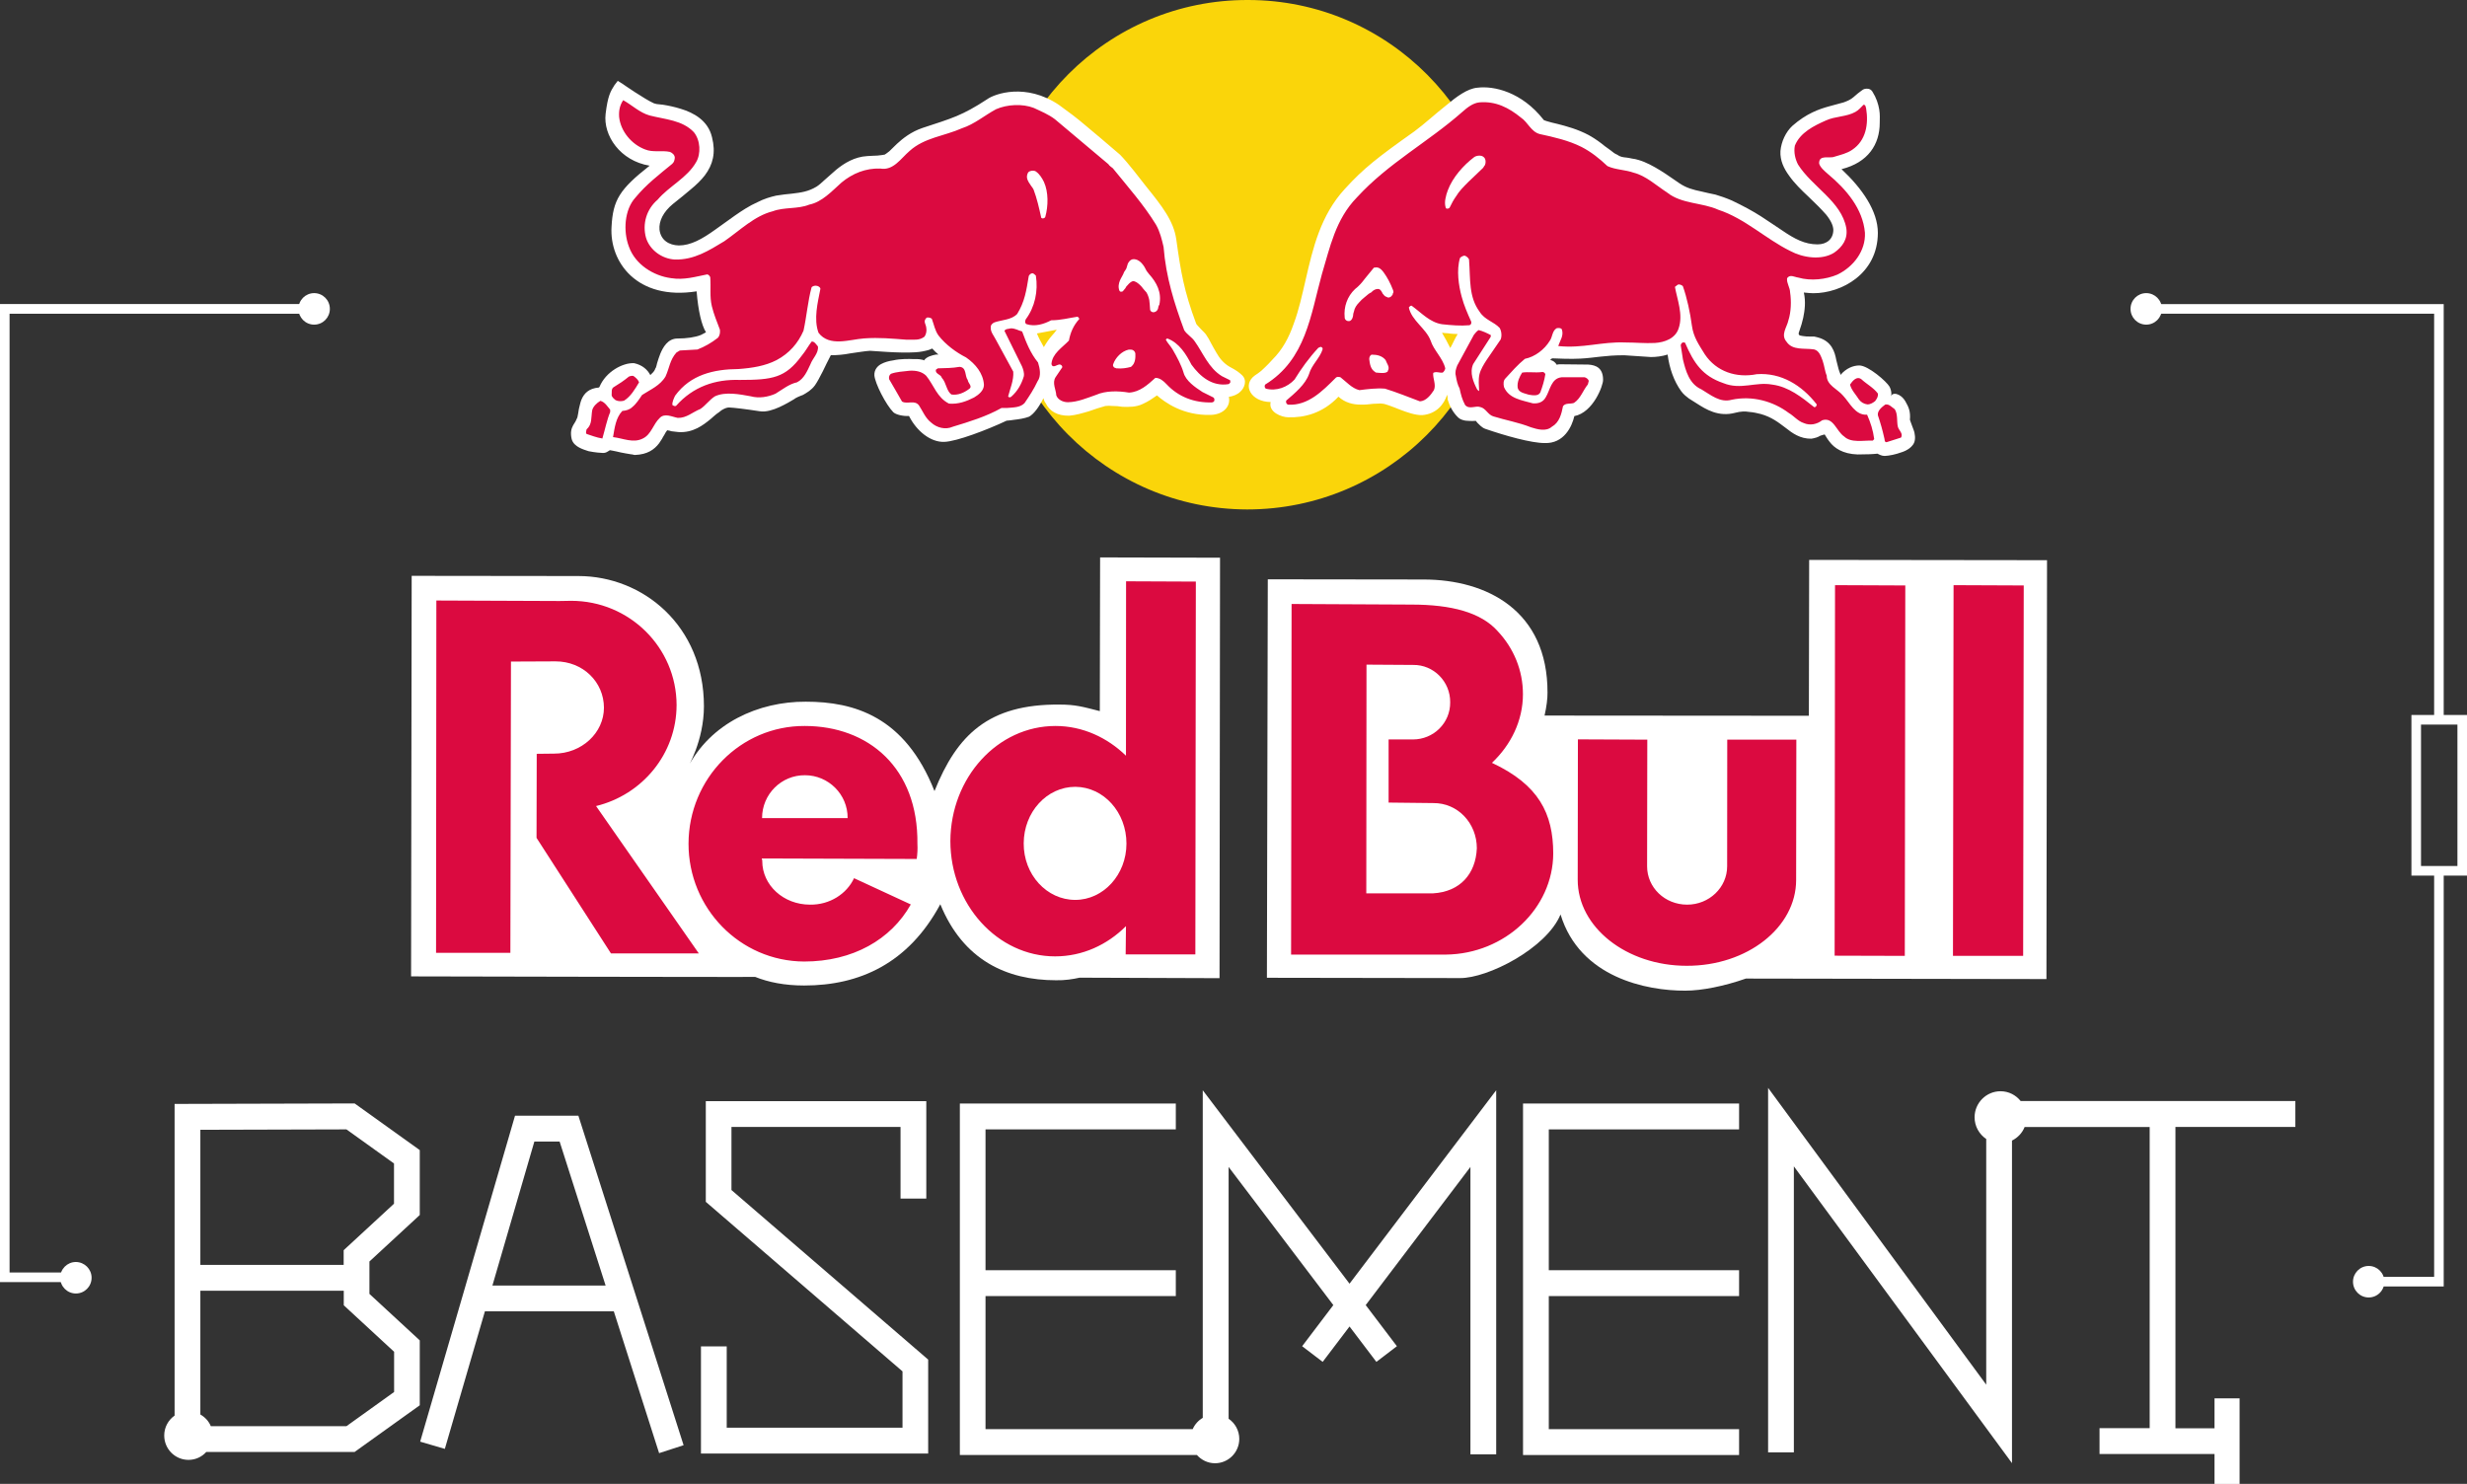 <svg width="389" height="234" viewBox="0 0 389 234" fill="none" xmlns="http://www.w3.org/2000/svg">
<rect x="0" y="0" width="389" height="234" fill="#333333" stroke="none"/>
<g clip-path="url(#clip0)">
<path d="M173.466 87.902L192.376 87.949L192.298 154.255L170.229 154.177C169.187 154.411 167.91 154.614 166.525 154.583C158.759 154.583 151.88 151.426 148.27 142.597C143.243 151.942 135.524 155.411 126.808 155.411C123.727 155.411 121.174 154.896 119.073 154.052C119.151 154.099 64.82 153.974 64.82 153.974L64.914 90.809L91.2 90.84C101.394 90.84 110.996 98.685 110.996 111.374C110.996 116.828 108.397 121.126 108.397 121.126C112.039 114 119.634 110.624 127.042 110.655C134.668 110.655 142.698 112.968 147.352 124.751C150.9 115.906 155.849 111.015 167.07 111.109C169.622 111.109 170.774 111.468 173.42 112.14L173.466 87.902Z" fill="white"/>
<path d="M285.271 88.293L322.778 88.34L322.685 154.396L275.295 154.317C271.903 155.505 268.354 156.224 265.755 156.224C259.639 156.255 249.103 154.161 246.068 144.207C243.858 149.551 234.582 154.286 230.209 154.239L199.768 154.192L199.908 91.356L224.466 91.387C234.473 91.387 244.045 96.325 244.013 109.218C244.029 110.14 243.858 111.484 243.547 112.843L285.225 112.874L285.271 88.293Z" fill="white"/>
<path d="M120.163 129.017C120.163 125.235 123.213 122.219 126.933 122.251C130.637 122.251 133.687 125.282 133.656 129.017H120.163ZM177.544 146.051C174.587 149.004 170.681 150.817 166.37 150.817C157.281 150.817 149.857 142.613 149.857 132.627C149.904 122.594 157.312 114.484 166.432 114.484C170.712 114.484 174.603 116.312 177.544 119.172L177.56 91.668L188.563 91.715L188.485 150.504H177.497L177.544 146.051ZM87.589 104.295L80.57 104.326L80.477 150.254H68.758L68.805 94.7L88.212 94.778C88.476 94.778 89.784 94.747 90.064 94.747C99.246 94.747 106.67 102.107 106.685 111.187C106.67 118.906 101.254 125.345 93.986 127.111L110.187 150.348H96.336L84.601 132.127L84.632 118.875L87.371 118.844C91.713 118.844 95.231 115.578 95.231 111.593C95.215 107.561 91.947 104.295 87.589 104.295ZM144.55 135.456C144.659 134.674 144.706 133.862 144.659 133.065C144.799 121.079 136.924 114.484 126.886 114.484C116.786 114.437 108.599 122.766 108.568 133.033C108.553 143.222 116.677 151.583 126.793 151.63C134.481 151.63 140.504 148.16 143.616 142.628L134.668 138.487C133.516 140.956 130.839 142.707 127.726 142.66C123.54 142.66 120.194 139.597 120.194 135.784C120.209 135.502 120.116 135.627 120.132 135.377L144.55 135.456ZM236.139 99.513C238.707 102.232 240.139 105.733 240.139 109.468C240.139 113.64 238.256 117.469 235.252 120.297C242.644 123.751 244.901 128.298 244.917 134.58C244.886 143.253 237.306 150.426 228 150.536H203.581L203.659 95.247L222.568 95.341C228.871 95.341 233.509 96.575 236.139 99.513ZM319.013 150.739H307.947L308.041 92.278L319.106 92.325L319.013 150.739ZM300.352 150.739L289.287 150.708L289.349 92.278L300.43 92.325L300.352 150.739ZM259.717 136.612L259.748 116.641L248.807 116.594L248.776 138.722C248.761 146.207 256.449 152.302 265.958 152.302C275.498 152.333 283.217 146.254 283.217 138.769L283.249 116.641H272.354L272.339 136.612C272.339 139.956 269.506 142.66 266.036 142.66C262.503 142.66 259.717 139.956 259.717 136.612Z" fill="#DB0A40"/>
<path d="M156.736 40.068C156.752 17.846 174.696 -0.078 196.796 -0C218.88 -0 236.762 18.018 236.731 40.224C236.7 62.399 218.771 80.339 196.656 80.339C174.572 80.292 156.705 62.289 156.736 40.068Z" fill="#FAD50A"/>
<path d="M228.683 54.882C228.917 54.476 229.104 54.085 229.275 53.726C229.477 53.335 229.664 52.96 229.851 52.679C229.275 52.647 228.792 52.647 228.294 52.554C228.014 52.554 227.703 52.507 227.376 52.475C227.828 53.241 228.294 54.085 228.683 54.882ZM228.185 62.242C227.703 63.758 226.489 65.29 224.248 65.462C223.174 65.493 221.805 65.008 220.684 64.571C220.124 64.337 219.564 64.133 219.003 63.93C218.521 63.758 218.163 63.649 217.852 63.649C217.665 63.602 217.494 63.649 217.276 63.649C217.027 63.649 216.778 63.68 216.513 63.68C215.891 63.758 215.206 63.836 214.521 63.805C213.385 63.805 212.109 63.524 211.05 62.555C208.56 65.196 205.619 65.884 203.144 65.805C202.086 65.805 199.97 64.993 200.359 63.399C197.215 63.368 195.814 60.68 197.884 59.195C198.18 59.008 198.475 58.804 198.88 58.476C199.254 58.117 199.814 57.633 200.623 56.726C202.242 55.117 203.253 53.21 204 51.038C204.825 48.834 205.339 46.428 205.899 44.021C207.004 39.224 208.218 33.942 212.078 29.769C214.988 26.566 217.26 24.8 223.019 20.721C224.653 19.518 226.411 17.877 228.061 16.596C229.633 15.267 231.391 13.955 232.963 13.83C235.562 13.502 239.951 14.502 243.375 18.862C243.375 18.862 243.437 18.909 243.453 18.955C243.577 18.987 243.717 19.034 243.92 19.112C244.402 19.268 244.947 19.393 245.616 19.549C247.001 19.909 248.744 20.362 250.534 21.315C251.67 21.956 252.402 22.518 253.071 23.065C253.382 23.268 253.662 23.503 254.02 23.753C254.316 23.987 254.596 24.237 255.001 24.394C255.436 24.722 255.903 24.8 256.448 24.847C256.728 24.878 256.977 24.925 257.32 25.003C257.678 25.034 258.02 25.128 258.409 25.238C259.53 25.566 260.712 26.206 261.802 26.878C262.86 27.519 263.872 28.285 264.852 28.925C265.926 29.644 266.969 29.926 268.323 30.207C268.992 30.363 269.708 30.535 270.502 30.691C271.295 30.926 272.12 31.207 273.069 31.613C274.844 32.457 276.322 33.254 277.645 34.098C278.906 34.911 279.98 35.661 281.007 36.333C282.999 37.692 284.586 38.536 286.594 38.536C288.057 38.536 289.068 37.692 289.084 36.255C289.068 35.614 288.726 34.817 287.963 33.864C287.605 33.457 287.123 32.942 286.687 32.504C286.143 31.942 285.629 31.504 285.131 30.988C284.057 29.988 282.921 28.863 282.143 27.753C281.287 26.597 280.664 25.316 280.742 23.831C280.867 22.346 281.583 20.799 282.641 19.831C284.835 17.908 286.827 17.19 288.539 16.736C289.348 16.502 290.049 16.33 290.718 16.142C291.356 15.908 291.807 15.705 292.228 15.346C292.726 14.908 293.177 14.533 293.457 14.345C293.628 14.22 293.815 14.064 294.049 14.017C294.298 13.97 294.873 13.892 295.231 14.424C295.885 15.471 296.165 16.377 296.321 17.268C296.461 18.065 296.399 18.799 296.399 19.377C296.399 22.753 294.578 25.628 290.376 26.675C293.659 29.754 296.103 33.285 296.103 36.723C296.087 43.209 290.345 46.24 285.94 46.24C285.691 46.24 285.131 46.209 284.431 46.131C284.757 47.569 284.571 48.975 284.337 50.1C284.182 50.819 283.979 51.46 283.808 51.944L283.621 52.507C283.606 52.788 283.621 52.913 284.259 52.991C284.664 53.069 285.038 53.069 285.411 53.069C285.629 53.069 285.847 53.069 286.049 53.069C286.298 53.148 286.516 53.148 286.703 53.226C288.835 53.819 289.317 55.507 289.551 56.789C289.738 57.429 289.831 58.023 290.049 58.633C290.127 58.789 290.189 58.945 290.22 59.117C291.107 58.07 292.228 57.633 293.177 57.633C294.578 57.633 297.488 60.164 297.955 60.992C298.173 61.43 298.235 61.821 298.235 62.149C298.235 62.305 298.173 62.43 298.173 62.555C298.297 61.789 299.682 61.961 300.461 63.321C300.959 64.196 301.27 64.883 301.161 66.196C301.176 66.274 301.223 66.352 301.254 66.477C301.332 66.68 301.425 66.962 301.534 67.243C301.659 67.603 301.815 67.931 301.877 68.243C301.939 68.571 302.001 68.962 301.939 69.368C301.861 70.009 301.441 70.415 301.083 70.697C300.71 70.978 300.227 71.212 299.791 71.337C298.904 71.666 297.893 71.869 297.192 71.9C296.71 71.9 296.352 71.697 296.041 71.541C295.387 71.619 294.344 71.666 292.897 71.666C290.531 71.587 289.208 70.619 288.493 69.665C288.135 69.228 287.932 68.837 287.714 68.509C287.45 68.556 287.247 68.665 287.03 68.712C286.796 68.868 286.547 68.947 286.329 69.025C286.22 69.056 286.08 69.056 286.034 69.103C285.909 69.103 285.753 69.181 285.613 69.181C283.855 69.212 282.61 68.306 281.551 67.462C280.991 67.056 280.462 66.618 279.777 66.212C279.17 65.852 278.485 65.524 277.645 65.29C277.131 65.165 276.509 65.008 275.84 64.962C275.139 64.837 274.408 64.883 273.645 65.087C270.968 65.805 269.008 64.555 267.513 63.602C267.093 63.321 266.72 63.118 266.3 62.836C265.926 62.555 265.459 62.196 265.086 61.68C263.934 60.086 263.234 58.07 262.953 55.913C262.082 56.195 261.101 56.304 260.323 56.304L256.106 56.023C252.993 56.023 251.561 56.429 249.18 56.554C247.811 56.632 245.647 56.554 244.729 56.507C244.667 56.554 244.558 56.711 244.402 56.757C244.931 56.867 245.212 57.117 245.476 57.523C245.569 57.476 245.787 57.445 245.912 57.445L250.425 57.492C251.701 57.57 252.775 58.054 252.775 59.898C252.806 60.773 251.219 65.055 248.246 65.618C247.873 67.259 246.612 69.978 243.562 69.868C241.445 69.868 237.337 68.712 234.177 67.618C233.882 67.509 233.617 67.306 233.43 67.134C233.29 66.978 233.119 66.852 232.979 66.696C232.886 66.571 232.792 66.493 232.714 66.368C231.983 66.415 231.469 66.368 231.096 66.337C230.629 66.259 230.255 66.134 229.944 65.852C229.088 65.04 228.59 64.055 228.248 62.961C228.294 62.696 228.217 62.446 228.185 62.242ZM166.633 51.991C165.497 52.194 164.423 52.429 163.505 52.585C163.754 53.226 164.143 53.944 164.595 54.741C164.984 54.069 165.419 53.429 165.855 52.944C166.12 52.647 166.369 52.366 166.633 51.991ZM111.322 52.397C110.637 51.319 110.093 49.038 109.844 45.943C100.397 47.428 96.086 41.271 96.428 35.77C96.646 31.535 97.704 29.848 102.436 26.128C97.782 25.363 95.09 21.362 95.494 17.955C95.837 15.111 96.272 14.392 96.895 13.423L97.409 12.752L98.187 13.236C98.218 13.267 101.657 15.643 103.089 16.283C103.12 16.314 103.229 16.314 103.54 16.408C103.836 16.439 104.163 16.486 104.552 16.518C105.346 16.643 106.357 16.846 107.385 17.174C109.33 17.768 111.649 18.971 112.271 21.643C112.894 24.097 112.411 25.972 111.135 27.66C110.544 28.425 109.766 29.175 108.925 29.863C108.1 30.582 107.12 31.348 106.093 32.176C104.599 33.41 103.867 34.864 103.992 36.223C104.194 37.895 105.501 38.661 107.027 38.708C108.91 38.708 110.7 37.708 112.769 36.223C113.781 35.536 114.855 34.692 115.913 33.973C117.018 33.207 118.154 32.457 119.415 31.895C120.504 31.332 121.5 31.051 122.387 30.848C123.321 30.691 124.099 30.613 124.893 30.535C126.34 30.363 127.461 30.207 128.737 29.441C129.111 29.207 129.531 28.847 130.076 28.332C130.636 27.847 131.243 27.285 131.85 26.769C133.126 25.722 134.76 24.722 136.768 24.612C137.281 24.566 137.842 24.566 138.355 24.534C138.931 24.487 139.336 24.409 139.507 24.378C139.662 24.3 139.865 24.128 140.238 23.847C140.55 23.534 140.97 23.128 141.421 22.69C142.37 21.815 143.662 20.784 145.468 20.174C147.786 19.409 149.358 18.924 150.852 18.299C152.284 17.69 153.638 16.971 155.646 15.658C156.86 14.767 161.778 13.048 166.96 16.533C168.516 17.658 169.762 18.58 171.224 19.831C172.641 20.987 174.29 22.425 176.609 24.394C177.31 25.113 178.072 26.035 178.773 26.91C179.488 27.832 180.173 28.707 180.718 29.394C183.208 32.473 185.076 34.848 185.48 37.77C186.196 42.896 186.679 45.85 188.624 51.069C188.64 51.1 188.702 51.147 188.78 51.272C188.889 51.397 189.013 51.507 189.138 51.663L189.604 52.147C189.791 52.304 189.947 52.507 190.134 52.71C190.445 53.163 190.725 53.632 190.974 54.148C191.223 54.585 191.488 55.117 191.783 55.585C192.297 56.507 192.935 57.273 193.853 57.82C195.067 58.461 195.347 58.711 195.83 59.148C196.701 59.945 196.25 61.195 195.55 61.789C195.098 62.227 194.491 62.461 193.76 62.586C194.087 63.946 193.06 65.352 190.912 65.43C186.539 65.555 183.659 63.43 182.43 62.352L182.274 62.461C181.807 62.789 181.091 63.305 180.204 63.696C179.131 64.227 177.901 64.18 176.967 64.149C176.454 64.055 175.925 64.024 175.489 64.024C175.022 63.977 174.602 63.977 174.29 64.024C173.512 64.227 172.594 64.54 171.66 64.868C170.695 65.149 169.59 65.477 168.594 65.555C166.696 65.587 165.482 64.821 164.89 63.586C164.704 63.383 164.595 63.071 164.532 62.789C163.832 64.196 163.007 65.305 162.26 65.712C161.513 65.993 160.642 66.118 159.941 66.196C159.583 66.274 159.225 66.274 158.945 66.321C158.898 66.321 158.758 66.321 158.696 66.352C155.646 67.79 150.806 69.634 148.891 69.681C146.775 69.759 144.565 68.04 143.335 65.602C142.402 65.649 141.281 65.399 140.861 65.008C139.678 63.805 137.982 60.477 137.873 59.195C137.826 58.273 138.417 57.679 138.962 57.398C139.476 57.117 140.192 56.914 140.814 56.836C142.028 56.554 143.444 56.601 144.067 56.632C144.331 56.632 144.503 56.632 144.689 56.632C144.876 56.632 145.11 56.664 145.312 56.711C145.468 56.711 145.561 56.757 145.701 56.836C146.121 56.226 146.977 56.038 147.584 55.913C147.677 55.913 147.849 55.913 147.973 55.913C147.6 55.601 147.273 55.273 146.993 54.96C146.79 55.07 146.619 55.117 146.417 55.195C145.857 55.351 145.094 55.523 144.3 55.554C141.748 55.726 137.561 55.32 137.188 55.32C136.503 55.351 135.32 55.554 134.075 55.726C133.048 55.929 131.881 56.038 131.009 56.007C130.558 56.882 130.091 57.804 129.733 58.57C129.297 59.445 128.815 60.32 128.504 60.758C127.943 61.524 127.243 61.914 126.621 62.274C126.309 62.367 126.045 62.524 125.811 62.602C125.578 62.727 125.376 62.805 125.251 62.93C124.737 63.243 123.835 63.774 122.87 64.212C121.952 64.618 120.8 65.024 119.788 64.852C117.454 64.493 115.742 64.29 114.964 64.258C114.637 64.258 114.279 64.383 113.765 64.696C113.532 64.899 113.252 65.102 112.972 65.29C112.676 65.524 112.411 65.774 112.085 66.055C110.871 67.056 109.268 68.29 106.964 68.134C106.778 68.087 106.342 68.087 105.891 68.009C105.673 67.931 105.439 67.884 105.206 67.853C105.05 68.056 104.879 68.29 104.754 68.571C104.614 68.775 104.49 69.009 104.381 69.212C104.225 69.462 104.07 69.697 103.93 69.9C103.167 70.9 102.093 71.666 100.148 71.744C100.085 71.744 99.93 71.744 99.712 71.666C99.572 71.666 99.37 71.619 99.183 71.588C98.809 71.541 98.342 71.431 97.891 71.353C97.409 71.228 96.973 71.15 96.599 71.072L96.164 70.994C96.023 71.072 95.883 71.197 95.79 71.228C95.603 71.353 95.37 71.431 95.074 71.431C94.778 71.431 93.798 71.353 92.802 71.15C92.32 70.994 91.806 70.837 91.292 70.556C90.872 70.322 90.312 69.915 90.141 69.228C89.923 68.275 90.063 67.618 90.374 67.071C90.499 66.837 90.654 66.634 90.763 66.43C90.856 66.227 90.919 66.102 91.043 65.821C91.137 65.383 91.215 64.946 91.277 64.508C91.401 64.071 91.479 63.539 91.666 63.071C92.086 62.024 92.864 61.242 94.405 61.117L94.514 61.039C95.51 58.601 98.218 57.195 99.914 57.273H99.992C101.284 57.554 102.109 58.304 102.544 59.148C102.84 58.867 103.136 58.586 103.26 58.304C103.291 58.226 103.338 58.054 103.432 57.945C103.494 57.742 103.556 57.554 103.603 57.304C103.727 56.82 103.93 56.304 104.116 55.788C104.521 54.82 105.268 53.382 106.84 53.382C108.241 53.382 109.626 53.194 110.528 52.819C110.98 52.6 111.166 52.475 111.322 52.397Z" fill="white"/>
<path d="M298.765 64.524C299.279 65.321 299.061 66.446 299.248 67.259C299.372 67.853 300.166 68.368 299.746 69.009L297.489 69.728C297.085 69.759 297.209 69.243 297.1 69.009C296.804 67.696 296.524 66.728 296.104 65.477C296.011 64.758 296.742 64.196 297.256 63.805C297.863 63.649 298.283 64.212 298.765 64.524ZM96.211 64.602V64.993C95.713 66.165 95.402 67.728 94.982 69.15C94.001 68.993 93.239 68.665 92.492 68.431C92.321 68.228 92.445 67.993 92.492 67.712C93.41 66.899 93.177 65.868 93.379 64.696C93.519 64.102 94.11 63.54 94.671 63.211C95.387 63.399 95.807 64.133 96.211 64.602ZM293.505 59.805C294.33 60.57 295.419 61.133 296.104 62.055C296.182 62.539 295.933 62.899 295.668 63.258C295.357 63.493 294.968 63.774 294.454 63.774C293.91 63.696 293.474 63.461 293.132 63.008C292.649 62.242 291.933 61.524 291.715 60.649C292.089 60.086 292.774 59.242 293.505 59.805ZM100.771 60.289C100.149 61.336 99.449 62.539 98.406 63.18C97.986 63.305 97.472 63.305 97.067 63.102C96.85 62.914 96.429 62.618 96.445 62.258C96.492 61.899 96.367 61.383 96.694 61.102C97.565 60.57 98.406 60.023 99.168 59.383C99.402 59.305 99.744 59.18 99.947 59.336C100.258 59.57 100.631 59.883 100.771 60.289ZM243.672 59.008C243.532 59.961 243.221 60.961 242.878 61.883C242.551 62.524 241.649 62.336 241.057 62.242C240.404 62.008 239.392 61.93 239.299 61.039C239.221 60.195 239.626 59.367 240.015 58.758C240.964 58.601 242.084 58.805 243.049 58.68C243.298 58.601 243.579 58.726 243.672 59.008ZM152.597 59.93C152.643 60.414 153.359 60.899 152.877 61.289C152.036 61.93 151.071 62.367 150.013 62.211C149.204 61.602 149.235 60.367 148.503 59.57C148.363 59.008 147.399 58.977 147.585 58.289L147.881 58.086C149.017 58.054 150.169 58.054 151.305 57.851C152.457 57.929 152.099 59.289 152.597 59.93ZM239.812 18.534C240.948 19.299 241.415 20.784 242.8 21.143C245.041 21.628 247.329 22.143 249.384 23.175C250.878 23.941 252.232 25.019 253.461 26.191C254.737 26.785 256.247 26.753 257.616 27.238C259.531 27.722 261.149 29.238 262.877 30.363C265.165 32.192 268.417 31.926 270.954 33.082C275.125 34.442 278.455 37.692 282.268 39.568C284.261 40.646 287.218 41.099 289.21 39.849C290.532 38.927 291.404 37.677 291.124 35.958C290.361 31.754 285.739 29.473 283.513 25.941C283.078 25.097 282.813 24.019 283.015 22.972C283.84 20.893 286.066 19.815 287.902 19.002C289.365 18.315 291.171 18.44 292.571 17.643C293.1 17.361 293.474 16.877 293.847 16.518C294.19 16.518 294.174 16.877 294.252 17.08C294.672 19.612 294.205 22.175 292.073 23.612C291.217 24.206 290.237 24.409 289.225 24.722C288.447 25.034 286.782 24.316 286.844 25.8C287.046 26.441 287.7 26.972 288.229 27.441C291.124 29.848 293.738 32.926 294.065 36.692C294.205 39.568 292.229 42.099 289.723 43.303C287.933 44.068 285.537 44.349 283.545 43.771C283.015 43.724 282.222 43.178 281.786 43.896C281.708 44.693 282.253 45.303 282.268 46.131C282.471 47.444 282.424 49.209 282.004 50.491C281.786 51.585 280.728 52.773 281.708 53.898C282.658 55.304 284.51 54.867 286.05 55.101C286.875 55.304 287.14 56.226 287.389 56.867C287.669 57.633 287.747 58.586 288.042 59.227C288.027 60.758 289.754 61.352 290.626 62.399C291.684 63.524 292.54 65.524 294.408 65.399C294.968 66.681 295.341 67.837 295.528 69.243L295.31 69.478C293.816 69.431 291.886 69.884 290.797 68.837C289.536 67.993 289.116 65.712 287.326 66.274C286.502 66.915 285.397 67.149 284.416 66.712C283.513 66.431 282.86 65.587 282.051 65.118C279.592 63.274 276.308 62.352 273.055 63.039C271.219 63.555 269.756 62.274 268.277 61.399C266.363 60.555 265.803 58.476 265.367 56.679L265.025 54.476C265.025 54.273 265.18 54.038 265.398 53.991L265.694 54.038C267.094 57.289 268.448 59.289 271.732 60.414C274.487 61.539 276.837 60.164 279.436 60.649C282.035 60.977 284.105 62.649 286.066 64.212C286.268 64.243 286.408 64.04 286.439 63.93L286.455 63.758C284.12 60.758 280.852 58.726 277.008 59.008C273.787 59.648 270.643 58.601 268.822 55.882C267.857 54.32 267.032 53.163 266.783 51.366C266.503 49.288 266.021 47.006 265.351 45.115C265.18 44.959 264.791 44.756 264.527 44.912L264.106 45.24C264.464 47.24 265.429 49.6 264.698 51.757C264.2 53.366 262.503 53.991 260.947 54.085C259.344 54.163 257.928 54.007 256.309 54.007C252.574 53.851 249.57 54.976 245.711 54.57C246.006 53.648 246.613 52.929 246.271 51.929C246.131 51.694 245.68 51.694 245.431 51.772C244.73 52.21 244.808 53.148 244.372 53.741C243.547 55.101 242.038 56.273 240.45 56.586C239.361 57.461 238.303 58.664 237.416 59.633C237.026 59.992 237.042 60.555 237.151 61.039C237.929 62.883 240.015 63.118 241.695 63.602C242.583 63.68 243.33 63.399 243.734 62.649C244.435 61.524 244.575 59.648 246.255 59.492H249.866C250.146 59.57 250.426 59.773 250.52 60.055L250.38 60.617C249.586 61.586 249.259 62.821 248.185 63.54C247.609 63.743 246.831 63.508 246.458 64.055C246.209 65.29 245.897 66.618 244.684 67.306C243.765 68.103 242.396 67.696 241.4 67.384C239.485 66.618 237.384 66.259 235.486 65.665C234.63 65.43 234.287 64.383 233.431 64.196C232.638 63.915 231.704 64.633 231.019 63.868C230.537 62.946 230.381 62.305 230.148 61.258C229.836 60.695 229.665 59.945 229.556 59.258C229.401 58.664 229.572 58.211 229.774 57.648L232.404 52.804C232.653 52.523 232.84 52.21 233.167 52.054C233.805 52.21 234.505 52.538 235.081 52.851L235.05 53.132L232.295 57.414C231.688 58.773 232.326 60.258 232.918 61.414C233.058 61.492 233.12 61.742 233.229 61.617C233.198 60.774 233.089 59.93 233.276 59.055C233.463 58.258 233.961 57.461 234.427 56.742L236.622 53.538C236.855 52.976 236.746 52.179 236.466 51.71C235.517 50.71 234.132 50.46 233.322 49.178C231.564 46.819 231.875 44.053 231.642 40.974C231.642 40.771 231.268 40.411 231.004 40.333C230.77 40.255 230.319 40.536 230.21 40.693C229.634 42.615 230.008 45.053 230.474 46.772C230.848 48.178 231.408 49.444 231.984 50.725C232.062 51.007 231.906 51.241 231.688 51.288C230.288 51.413 228.84 51.288 227.393 51.132C225.479 50.85 224.171 49.366 222.631 48.241C222.491 48.116 222.273 48.319 222.148 48.491C222.584 50.569 224.856 51.772 225.588 53.726C226.07 55.242 227.502 56.461 227.891 58.086C227.86 58.336 227.689 58.601 227.486 58.758C226.957 58.836 226.459 58.523 225.992 58.805C225.899 59.68 226.49 60.649 226.101 61.524C225.588 62.321 224.856 63.243 223.891 63.289C222.055 62.602 220.218 61.852 218.382 61.289C217.012 61.18 215.612 61.367 214.351 61.524C213.168 61.242 212.297 60.211 211.363 59.492C211.083 59.414 210.803 59.367 210.585 59.617C208.499 61.696 206.258 63.977 203.13 63.821C202.943 63.774 202.803 63.587 202.788 63.415L202.803 63.18C204.204 61.977 205.822 60.649 206.414 58.977C206.818 57.539 208.11 56.492 208.546 55.101C208.608 54.82 208.406 54.742 208.235 54.695L207.877 54.851C206.383 56.461 205.184 58.133 204.126 59.852C203.006 61.055 201.294 61.727 199.597 61.289C199.379 61.133 199.379 60.852 199.488 60.649C205.931 56.695 206.663 49.647 208.437 43.24C209.713 39.005 210.585 34.598 213.946 31.145C218.927 25.706 225.167 22.425 230.568 17.659C231.377 16.94 232.249 16.252 233.276 16.143C235.875 15.924 237.929 17.002 239.812 18.534ZM102.421 18.205C104.88 18.846 107.588 18.924 109.409 20.846C110.452 22.128 110.545 24.253 109.767 25.566C108.366 28.05 105.487 29.363 103.697 31.488C101.954 32.973 101.254 35.286 101.861 37.489C102.468 39.458 104.398 40.818 106.405 40.927C109.471 41.005 111.806 39.489 114.218 38.036C116.692 36.317 118.98 34.036 121.844 33.317C123.665 32.629 125.812 33.004 127.602 32.27C129.61 31.863 131.12 30.191 132.691 28.785C134.434 27.347 136.489 26.503 138.808 26.581C140.862 26.941 142.014 25.019 143.414 23.816C145.749 21.69 148.939 21.456 151.694 20.221C153.655 19.581 155.258 18.19 157.063 17.221C158.822 16.455 161.234 16.33 163.008 17.018C164.207 17.58 165.358 18.049 166.354 18.815L174.774 25.894C174.914 26.144 175.225 26.331 175.474 26.535C177.84 29.457 180.361 32.301 182.275 35.426C182.914 36.552 183.194 37.739 183.474 38.943C183.847 43.693 185.17 47.866 186.727 52.069C187.147 52.741 187.925 53.148 188.392 53.835C189.699 55.663 190.571 58.039 192.672 59.32L193.963 59.961C193.979 60.039 194.041 60.242 193.963 60.367L193.745 60.57C191.146 61.008 189.217 59.367 187.863 57.492C187.053 55.898 185.933 54.054 184.081 53.382C184.003 53.335 183.941 53.491 183.816 53.538C184.081 54.101 184.61 54.585 184.921 55.148C185.59 56.304 186.275 57.586 186.618 58.742C186.976 60.07 188.454 61.071 189.606 61.821L191.302 62.664C191.52 62.789 191.567 63.149 191.38 63.352L191.115 63.461C188.345 63.54 185.839 62.618 183.941 60.586C183.458 60.07 182.882 59.586 182.182 59.586C180.953 60.695 179.723 61.821 178.027 61.914C176.346 61.633 174.369 61.586 172.813 62.274C171.412 62.758 169.981 63.399 168.393 63.43C167.662 63.43 166.821 63.071 166.557 62.352C166.526 61.461 165.856 60.398 166.448 59.477L167.506 57.914C167.506 57.664 167.35 57.554 167.133 57.476C166.697 57.429 165.981 58.195 165.794 57.398C165.919 55.757 167.475 54.835 168.549 53.71C168.782 52.429 169.265 51.319 170.183 50.303C170.167 50.178 170.043 50.022 169.903 49.944C168.549 50.147 167.226 50.507 165.747 50.507C164.611 51.116 163.195 51.554 161.857 51.116C161.545 50.913 161.639 50.585 161.748 50.35C163.18 48.428 163.724 45.912 163.335 43.459C163.195 43.349 162.977 43.068 162.759 43.099C162.51 43.099 162.277 43.381 162.215 43.537C161.841 45.819 161.577 47.584 160.394 49.507C159.491 50.46 157.997 50.428 156.814 50.835C156.534 50.944 156.192 51.241 156.223 51.6C156.161 52.366 156.736 52.96 157.063 53.632L159.771 58.601C159.88 59.961 159.258 61.321 158.962 62.524C159.149 62.758 159.32 62.649 159.46 62.555C160.456 61.68 161.078 60.555 161.436 59.352C161.545 58.789 161.312 58.179 161.156 57.789L158.386 52.179C158.557 51.819 159.009 51.897 159.351 51.788C160.036 51.741 160.549 52.116 161.172 52.272C161.81 53.991 162.464 55.679 163.678 57.164C163.958 58.039 164.222 59.289 163.6 60.133C163.024 61.367 162.339 62.414 161.545 63.571C160.861 64.29 159.756 64.243 158.775 64.337H157.919C155.491 65.696 152.877 66.493 150.247 67.29C149.064 67.821 147.71 67.446 146.838 66.649C145.904 65.93 145.515 64.852 144.908 63.93C144.208 63.008 143.056 63.805 142.232 63.321C141.562 62.117 140.862 60.961 140.193 59.789C140.146 59.477 140.193 59.148 140.488 58.945C141.391 58.617 142.418 58.586 143.445 58.461C144.442 58.414 145.36 58.586 146.045 59.258C147.258 60.742 147.741 62.696 149.64 63.649C151.103 63.774 152.394 63.289 153.593 62.68C154.324 62.242 155.149 61.602 155.149 60.68C155.04 58.883 153.826 57.398 152.332 56.367C150.76 55.57 149.126 54.367 147.99 52.913C147.43 52.147 147.274 51.194 146.932 50.272C146.792 50.116 146.294 49.991 146.091 50.116C145.5 50.71 146.013 51.085 146.06 51.71C146.138 52.147 146.06 52.679 145.78 53.085C144.908 53.757 144.068 53.523 142.916 53.569C140.613 53.398 138.683 53.194 136.255 53.366C133.968 53.523 130.793 54.757 129.065 52.476C128.271 50.319 128.941 47.709 129.361 45.553C129.361 45.272 128.941 45.068 128.738 45.068C128.536 44.99 128.007 45.147 127.96 45.35C127.384 47.475 127.198 49.866 126.7 52.147C125.844 54.116 124.474 55.71 122.451 56.789C120.661 57.711 118.607 58.039 116.443 58.195C112.553 58.226 108.88 59.07 106.452 62.399C106.296 62.727 105.938 63.446 106.032 63.883C106.219 63.993 106.436 64.118 106.608 63.993C109.3 60.961 112.771 59.789 116.63 59.914C121.828 59.914 123.852 59.602 126.435 56.07C127.011 55.382 127.415 54.617 127.976 53.866C128.396 53.788 128.723 54.351 128.972 54.632C129.096 55.71 128.147 56.476 127.789 57.445C127.291 58.492 126.793 59.727 125.672 60.289C124.412 60.57 123.385 61.414 122.28 62.086C121.112 62.602 119.696 62.852 118.373 62.493C116.661 62.18 114.389 61.727 112.739 62.493C111.899 63.008 111.23 63.977 110.436 64.493C109.222 64.977 108.242 65.946 106.872 65.899C105.938 65.727 104.787 65.087 104.009 65.93C102.997 66.884 102.701 68.493 101.394 69.134C99.853 69.947 98.235 69.103 96.663 68.931C96.927 67.415 97.099 65.899 98.126 64.805C98.717 64.758 99.277 64.602 99.698 64.196C100.336 63.68 100.818 62.914 101.238 62.289C102.53 61.446 104.102 60.805 104.942 59.367C105.565 58.008 105.612 56.773 106.654 55.601L107.199 55.273L109.969 55.117C111.105 54.679 112.179 54.07 113.191 53.273C113.518 52.913 113.564 52.429 113.518 51.991C113.02 50.632 112.584 49.678 112.241 48.272C111.883 46.756 112.117 45.35 111.992 43.709C111.883 43.521 111.79 43.318 111.51 43.271C109.674 43.631 107.868 44.193 105.829 43.865C103.044 43.506 100.164 41.709 99.168 38.896C98.235 36.458 98.468 33.051 100.18 31.176C101.892 29.082 103.993 27.488 105.985 25.847C106.312 25.566 106.359 25.238 106.405 24.878C106.39 24.425 106.016 24.112 105.643 23.956C104.382 23.675 102.966 24.081 101.721 23.566C99.589 22.768 97.877 20.721 97.628 18.471C97.55 17.44 97.737 16.596 98.266 15.799C99.651 16.565 100.865 17.768 102.421 18.205Z" fill="#DB0A40"/>
<path d="M164.828 34.177L164.797 34.255L164.766 34.302C164.626 34.427 164.393 34.505 164.237 34.38L164.159 34.302V34.224C163.832 32.739 163.505 31.301 162.976 29.895C162.898 29.739 162.774 29.535 162.634 29.379C162.494 29.176 162.369 28.973 162.229 28.77C161.949 28.285 161.794 27.848 162.089 27.254L162.136 27.176C162.416 26.894 162.898 26.863 163.225 26.973L163.35 27.051C163.941 27.457 164.33 28.129 164.61 28.692C165.342 30.301 165.295 32.505 164.828 34.177Z" fill="white"/>
<path d="M182.805 48.069C182.727 48.147 182.696 48.225 182.665 48.35C182.65 48.475 182.603 48.553 182.603 48.663C182.51 48.913 182.385 49.116 182.027 49.225C181.654 49.303 181.327 49.069 181.342 48.709C181.311 48.225 181.28 47.741 181.218 47.303C181.124 46.865 180.984 46.459 180.766 46.1C180.611 45.975 180.471 45.74 180.268 45.537C180.128 45.334 179.926 45.1 179.755 44.943C179.397 44.615 179.039 44.334 178.634 44.334C178.354 44.412 178.058 44.662 177.825 44.943C177.701 45.053 177.545 45.225 177.467 45.428L177.14 45.818C177.016 46.069 176.704 45.99 176.658 45.99L176.564 45.912L176.502 45.818C176.284 45.225 176.409 44.693 176.596 44.224C176.782 43.787 177.078 43.381 177.234 42.943L177.296 42.818C177.374 42.74 177.467 42.584 177.607 42.334C177.669 42.099 177.778 41.818 177.841 41.568C178.121 41.052 178.51 40.646 179.366 41.005C179.864 41.24 180.191 41.677 180.455 42.084C180.564 42.287 180.689 42.49 180.798 42.724C180.922 42.88 181.062 43.052 181.171 43.209C182.385 44.553 183.225 46.115 182.805 48.069Z" fill="white"/>
<path d="M178.384 57.805L178.369 57.851H178.353C177.606 58.055 176.859 58.164 176.081 58.086H176.05H176.034C175.956 58.055 175.91 58.055 175.847 58.008C175.785 58.008 175.707 57.977 175.661 57.93C175.552 57.805 175.427 57.648 175.536 57.414C175.879 56.414 176.844 55.382 177.98 55.132C178.057 55.132 178.182 55.132 178.26 55.132C178.306 55.132 178.415 55.132 178.571 55.179C178.727 55.257 178.945 55.382 179.022 55.711C179.054 56.32 179.054 57.289 178.384 57.805Z" fill="white"/>
<path d="M234.194 25.894C234.178 26.004 234.1 26.129 234.022 26.207L233.867 26.457C233.104 27.223 232.295 27.941 231.563 28.66C230.801 29.426 230.069 30.145 229.587 30.973C229.213 31.489 228.887 32.098 228.606 32.692C228.513 32.895 228.28 32.926 228.093 32.895L228.015 32.848L227.953 32.723C227.813 32.239 227.828 31.77 227.922 31.317C227.999 30.879 228.14 30.395 228.295 30.004C229.058 27.973 230.754 26.05 232.482 24.753C232.84 24.519 233.851 24.316 234.178 25.082C234.271 25.332 234.271 25.66 234.194 25.894Z" fill="white"/>
<path d="M219.642 45.709C219.72 45.866 219.72 45.991 219.72 46.1C219.642 46.209 219.595 46.35 219.595 46.459C219.471 46.616 219.377 46.772 219.206 46.85C219.05 46.928 218.833 46.975 218.646 46.819C218.428 46.772 218.272 46.616 218.163 46.459C218.054 46.381 218.023 46.288 217.977 46.209L217.868 46.006C217.681 45.725 217.572 45.569 217.261 45.569C216.981 45.569 216.716 45.694 216.498 45.85C216.389 45.975 216.296 46.006 216.187 46.131C216.062 46.178 215.922 46.256 215.782 46.366C215.533 46.569 215.3 46.772 215.066 46.96C214.817 47.163 214.553 47.397 214.35 47.647C213.915 48.085 213.588 48.569 213.494 49.116C213.432 49.288 213.401 49.397 213.386 49.475C213.386 49.632 213.354 49.71 213.339 49.866C213.277 50.116 213.199 50.429 212.887 50.601C212.452 50.757 212.032 50.444 212.032 50.069C211.86 48.382 212.436 46.741 213.666 45.584C214.273 45.116 214.739 44.584 215.191 43.975C215.704 43.381 216.171 42.74 216.638 42.209L216.794 42.193C217.463 42.037 217.914 42.6 218.179 42.959C218.786 43.787 219.253 44.709 219.642 45.709Z" fill="white"/>
<path d="M218.848 57.57C218.972 57.851 219.034 58.164 218.832 58.492L218.817 58.57L218.785 58.617C218.505 58.82 218.194 58.82 217.852 58.82C217.509 58.82 217.214 58.773 216.918 58.742H216.887V58.695C216.093 58.258 216 57.367 215.906 56.648C215.906 56.445 215.937 56.164 216.186 55.976L216.295 55.929H216.326C217.105 55.929 217.945 56.086 218.505 56.804V56.836C218.599 57.086 218.739 57.32 218.848 57.57Z" fill="white"/>
<path d="M161.42 132.987C161.436 128.064 165.062 124.079 169.56 124.079C174.042 124.11 177.621 128.095 177.621 133.033C177.621 137.925 173.995 141.91 169.544 141.91C165.046 141.91 161.389 137.925 161.42 132.987Z" fill="white"/>
<path d="M225.976 140.878H215.439L215.471 104.811L222.832 104.858C226.053 104.811 228.699 107.483 228.668 110.749C228.699 114.015 226.038 116.609 222.801 116.609H218.957V126.564L225.976 126.642C229.882 126.595 232.87 129.83 232.87 133.768C232.699 137.815 230.224 140.628 225.976 140.878Z" fill="white"/>
<path d="M81.208 175.945L66.252 227.343L70.143 228.484L76.461 206.793H96.787L103.93 229.156L107.79 227.905L91.2 175.945H81.208ZM77.644 202.73L84.258 180.024H88.243L95.495 202.73H77.644Z" fill="white"/>
<path d="M27.531 174.086V223.233C26.535 223.936 25.896 225.077 25.896 226.374C25.896 228.499 27.608 230.218 29.725 230.218C30.846 230.218 31.842 229.734 32.526 228.968H55.918L66.189 221.608V211.372L58.252 204.043V198.933L66.189 191.604V181.368L55.918 174.008L27.531 174.086ZM54.206 199.464H31.593V178.165L54.626 178.102L62.127 183.478V189.822L54.19 197.152V199.464H54.206ZM31.593 223.061V203.543H54.206V205.84L62.143 213.169V219.514L54.626 224.905H33.242C32.916 224.108 32.324 223.483 31.593 223.061Z" fill="white"/>
<path d="M240.154 229.453H274.222V225.374H244.216V204.387H274.222V200.308H244.216V178.102H274.222V174.023H240.154V229.453Z" fill="white"/>
<path d="M115.338 177.711H141.998V189.01H146.06V173.648H111.292V189.526L142.309 216.263V225.14H114.591V212.325H110.529V229.218H146.356V214.404L115.338 187.666V177.711Z" fill="white"/>
<path d="M189.652 171.929V223.592C188.952 223.999 188.392 224.624 188.065 225.374H155.398V204.387H185.404V200.308H155.398V178.102H185.404V174.023H151.352V229.453H188.734C189.434 230.234 190.446 230.75 191.582 230.75C193.699 230.75 195.411 229.031 195.411 226.905C195.411 225.593 194.742 224.421 193.73 223.733V184.025L210.242 205.809L205.324 212.294L208.562 214.763L212.795 209.184L217.028 214.763L220.265 212.294L215.347 205.809L231.86 184.025V229.343H235.922V171.929L212.795 202.433L189.652 171.929Z" fill="white"/>
<path d="M343.026 177.711H361.935V173.633H318.623C317.876 172.695 316.74 172.086 315.448 172.086C313.191 172.086 311.355 173.93 311.355 176.195C311.355 177.618 312.086 178.868 313.191 179.618V218.357L278.797 171.554V229.031H282.859V183.931L317.253 230.734V179.868C318.156 179.415 318.872 178.665 319.245 177.727H338.964V225.218H331.058V229.296H349.189V234.016H353.142V220.514H349.189V225.233H343.026V177.711Z" fill="white"/>
<path d="M11.984 202.183H0V47.944H49.709V49.475H1.51V200.667H11.984V202.183Z" fill="white"/>
<path d="M52.012 48.71C52.012 50.085 50.907 51.194 49.537 51.194C48.167 51.194 47.062 50.085 47.062 48.71C47.062 47.335 48.167 46.225 49.537 46.225C50.907 46.225 52.012 47.335 52.012 48.71Z" fill="white"/>
<path d="M340.894 48.71C340.894 50.085 339.789 51.194 338.42 51.194C337.05 51.194 335.945 50.085 335.945 48.71C335.945 47.335 337.05 46.225 338.42 46.225C339.789 46.225 340.894 47.335 340.894 48.71Z" fill="white"/>
<path d="M14.443 201.495C14.443 202.871 13.338 203.98 11.969 203.98C10.599 203.98 9.494 202.871 9.494 201.495C9.494 200.12 10.599 199.011 11.969 199.011C13.338 199.026 14.443 200.136 14.443 201.495Z" fill="white"/>
<path d="M385.328 137.002V202.871H373.547V201.355H383.819V137.487L385.328 137.002Z" fill="white"/>
<path d="M385.327 113.296V47.959H338.467V49.475H383.818V113.203L385.327 113.296Z" fill="white"/>
<path d="M375.974 202.121C375.974 203.496 374.87 204.606 373.5 204.606C372.13 204.606 371.025 203.496 371.025 202.121C371.025 200.761 372.13 199.636 373.5 199.636C374.87 199.636 375.974 200.746 375.974 202.121Z" fill="white"/>
<path d="M389 138.081H380.238V112.75H389V138.081ZM381.748 136.565H387.491V114.265H381.748V136.565Z" fill="white"/>
</g>
<defs>
<clipPath id="clip0">
<rect width="389" height="234" fill="white"/>
</clipPath>
</defs>
</svg>
